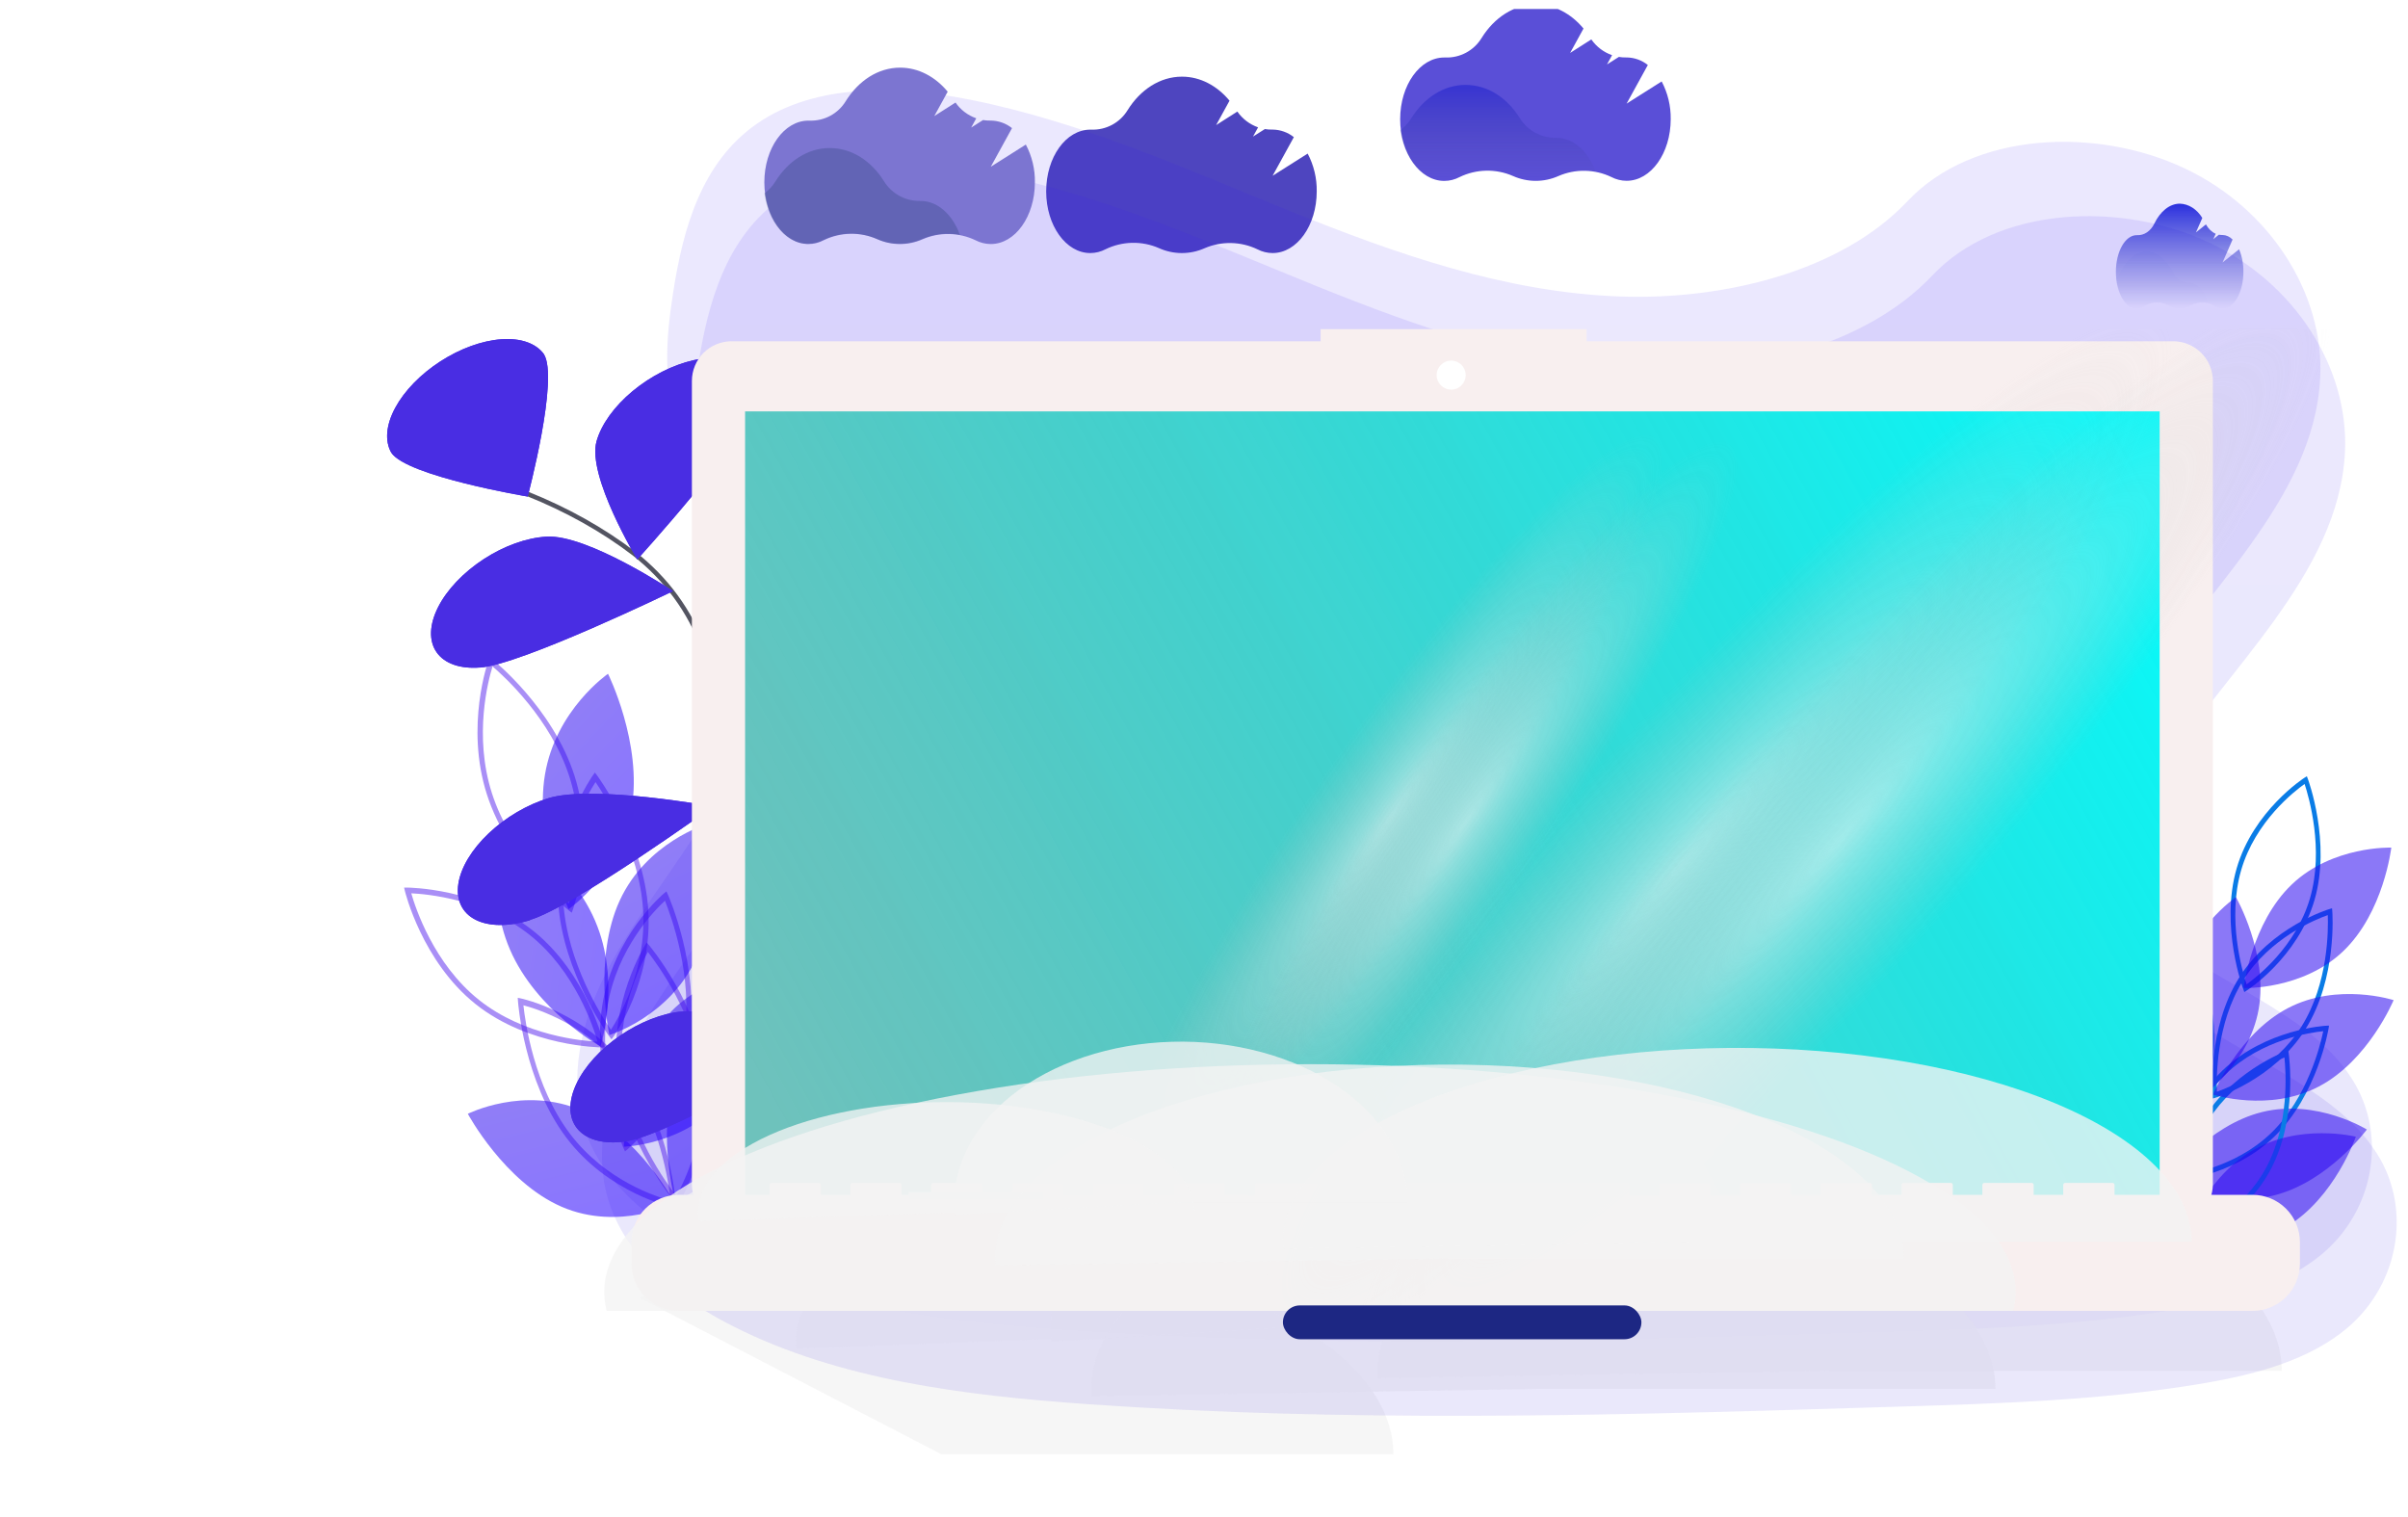 <svg width="1068" height="673" viewBox="0 0 1068 673" fill="none" xmlns="http://www.w3.org/2000/svg">
<g id="undraw_aircraft_fbvl 1" clip-path="url(#clip0)" filter="url(#filter0_d)">
<g id="no">
<g id="static">
<g id="dont">
<g id="background">
<path id="Vector" d="M579.98 64.12L564.43 73.96L573.85 56.83C571.183 54.702 567.882 53.523 564.47 53.48H564.22C563.141 53.501 562.063 53.421 561 53.24L555.74 56.58L557.99 52.48C554.264 51.172 551.044 48.723 548.79 45.48L539.38 51.48L545.32 40.66C539.82 34.05 532.4 30 524.23 30C514.44 30 505.72 35.82 500.09 44.9C498.42 47.619 496.06 49.847 493.25 51.358C490.439 52.869 487.279 53.608 484.09 53.5H483.57C472.76 53.5 464 65.75 464 80.87C464 95.99 472.76 108.24 483.57 108.24C485.945 108.232 488.283 107.645 490.38 106.53C494.061 104.745 498.085 103.779 502.174 103.699C506.264 103.62 510.323 104.429 514.07 106.07C517.235 107.492 520.665 108.231 524.135 108.24C527.605 108.249 531.038 107.526 534.21 106.12C537.926 104.509 541.945 103.716 545.994 103.794C550.043 103.871 554.028 104.818 557.68 106.57C559.764 107.658 562.079 108.23 564.43 108.24C575.24 108.24 584 95.99 584 80.87C584.086 75.038 582.704 69.278 579.98 64.12V64.12Z" fill="#4E45BF"/>
<path id="Vector_2" opacity="0.1" d="M1042.7 537.448C1039.4 542.74 1035.35 547.481 1030.69 551.512C1029.41 552.615 1028.08 553.689 1026.73 554.69C1009.42 567.636 986.256 573.326 963.749 577.012C920.052 584.167 875.443 585.561 831.021 586.925C793.621 588.086 756.2 589.247 718.787 590.016C665.309 591.134 611.825 591.468 558.432 590.016C529.244 589.218 500.081 587.81 470.94 585.793C416.871 581.94 361.408 575.133 314.34 551.36C305.727 547.071 297.496 541.996 289.743 536.193C276.961 526.491 266.435 514.749 260.807 500.845C251.751 478.495 256.537 453.379 266.881 431.464C273.15 418.213 281.293 405.804 289.743 393.504C294.745 386.203 299.857 378.947 304.72 371.581C305.228 370.855 305.723 370.079 306.21 369.324C307.151 367.873 308.084 366.422 308.997 364.97C312.814 358.853 316.429 352.539 319.745 346.103C323.05 339.682 326.038 333.089 328.696 326.35C331.134 320.192 333.228 313.892 334.966 307.482C336.122 303.165 337.097 298.832 337.849 294.5C341.966 270.908 339.793 247.331 327.603 225.989C327.484 225.779 327.359 225.554 327.233 225.343L327.08 225.089C323.639 219.204 319.487 213.66 315.405 208.094C310.529 201.418 305.73 194.698 302.351 187.347C293.463 167.921 295.385 146.078 298.618 125.331C302.929 97.755 310.954 68.002 335.802 50.811C361.61 32.916 398.251 33.823 430.287 40.224C480.065 50.144 526.033 70.949 572.447 89.722C618.861 108.495 667.455 125.665 718.487 127.501C763.549 129.133 816.107 116.942 846.012 85.23C875.059 54.44 929.665 52.096 969.036 70.716C1006.6 88.459 1030.89 126.02 1029.06 163.523C1026.4 218.144 975.87 260.038 945.722 307.831C944.37 309.964 943.054 312.148 941.8 314.362C929.958 335.21 922.664 359.15 931.4 380.855C943.116 409.933 977.904 424.12 1007.24 442.385C1021.41 451.202 1034.34 460.977 1042.7 473.865C1043.01 474.329 1043.3 474.786 1043.59 475.244C1055.38 494.256 1054.49 518.537 1042.7 537.448Z" fill="url(#paint0_linear)"/>
<g id="background_2" clip-path="url(#clip1)">
<g id="base">
<path id="Ellipse 1" d="M618 641C618 623.044 606.794 605.472 585.734 590.406C564.674 575.34 534.662 563.424 499.321 556.096C463.98 548.769 424.822 546.343 386.574 549.113C348.326 551.883 312.625 559.729 283.78 571.704L417.5 641H618Z" fill="#F3F3F3" fill-opacity="0.78"/>
<path id="Ellipse 4" d="M885 612C885 599.651 879.698 587.426 869.404 576.038C859.109 564.65 844.028 554.327 825.041 545.672C806.054 537.016 783.54 530.201 758.814 525.624C734.087 521.047 707.643 518.8 681.025 519.014C654.406 519.228 628.146 521.899 603.777 526.87C579.407 531.842 557.417 539.015 539.087 547.971C520.758 556.927 506.458 567.486 497.02 579.033C487.583 590.579 483.198 602.882 484.12 615.223L684.5 612H885Z" fill="#F3F3F3" fill-opacity="0.78"/>
<path id="Ellipse 5" d="M1012 604C1012 591.651 1006.7 579.426 996.404 568.038C986.109 556.65 971.028 546.327 952.041 537.672C933.054 529.016 910.54 522.201 885.814 517.624C861.087 513.047 834.643 510.8 808.025 511.014C781.406 511.228 755.146 513.899 730.777 518.87C706.407 523.842 684.417 531.015 666.087 539.971C647.758 548.927 633.458 559.486 624.02 571.033C614.583 582.579 610.198 594.882 611.12 607.223L811.5 604H1012Z" fill="#F3F3F3" fill-opacity="0.78"/>
<path id="Ellipse 2" d="M666 585C666 574.634 663.282 564.375 658.009 554.838C652.736 545.301 645.016 536.682 635.312 529.497C625.609 522.312 614.121 516.71 601.538 513.026C588.955 509.343 575.535 507.653 562.084 508.059C548.632 508.465 535.425 510.958 523.255 515.389C511.085 519.82 500.202 526.097 491.259 533.844C482.315 541.592 475.495 550.65 471.208 560.476C466.92 570.301 465.253 580.693 466.307 591.027L566 585H666Z" fill="#F3F3F3" fill-opacity="0.78"/>
<path id="Ellipse 3" d="M572 590C572 582.865 569.024 575.804 563.25 569.239C557.475 562.675 549.022 556.742 538.397 551.797C527.771 546.851 515.192 542.995 501.414 540.46C487.635 537.924 472.941 536.761 458.212 537.041C443.482 537.32 429.021 539.036 415.695 542.086C402.368 545.136 390.452 549.456 380.658 554.789C370.865 560.122 363.397 566.356 358.702 573.12C354.007 579.883 352.182 587.035 353.336 594.148L462.5 590H572Z" fill="#F3F3F3" fill-opacity="0.78"/>
</g>
</g>
</g>
<path id="Vector_3" opacity="0.1" d="M1053.68 570.418C1050.38 575.709 1046.33 580.451 1041.67 584.481C1040.39 585.584 1039.06 586.658 1037.71 587.66C1020.4 600.606 997.236 606.295 974.73 609.982C931.032 617.137 886.423 618.53 842.001 619.894C804.601 621.055 767.181 622.216 729.767 622.986C676.29 624.103 622.805 624.437 569.412 622.986C540.225 622.187 511.061 620.78 481.92 618.762C427.851 614.909 372.388 608.102 325.32 584.329C316.707 580.041 308.476 574.965 300.723 569.162C287.941 559.46 277.415 547.719 271.787 533.815C262.731 511.464 267.517 486.348 277.861 464.433C284.13 451.182 292.274 438.773 300.723 426.473C305.725 419.173 310.838 411.916 315.7 404.55C316.208 403.825 316.703 403.048 317.191 402.294C318.131 400.842 319.064 399.391 319.977 397.94C323.794 391.822 327.41 385.509 330.725 379.072C334.031 372.651 337.018 366.058 339.677 359.319C342.115 353.162 344.208 346.862 345.946 340.452C347.102 336.134 348.077 331.802 348.83 327.469C352.947 303.878 350.773 280.3 338.583 258.958C338.464 258.748 338.339 258.523 338.214 258.313L338.06 258.059C334.619 252.173 330.468 246.629 326.386 241.063C321.509 234.387 316.71 227.667 313.332 220.316C304.443 200.89 306.366 179.047 309.598 158.3C313.91 130.724 321.934 100.972 346.782 83.781C372.59 65.885 409.231 66.793 441.267 73.193C491.045 83.113 537.013 103.918 583.427 122.691C629.841 141.464 678.435 158.634 729.467 160.47C774.53 162.103 827.087 149.911 856.992 118.199C886.04 87.409 940.645 85.065 980.017 103.686C1017.58 121.429 1041.87 158.989 1040.04 196.492C1037.38 251.114 986.85 293.007 956.702 340.8C955.35 342.933 954.034 345.118 952.78 347.331C940.938 368.18 933.645 392.12 942.38 413.825C954.096 442.902 988.884 457.089 1018.22 475.354C1032.39 484.171 1045.32 493.946 1053.68 506.834C1053.99 507.299 1054.28 507.756 1054.57 508.213C1066.36 527.226 1065.47 551.507 1053.68 570.418Z" fill="url(#paint1_linear)"/>
</g>
<g id="undraw_online_test_gba7 1" clip-path="url(#clip2)">
<g id="plant1">
<g id="leaf2">
<path id="Vector_4" d="M299.938 531.81L298.642 531.548C298.357 531.489 269.952 525.484 251.134 500.522C232.315 475.559 229.764 440.499 229.741 440.149L229.633 438.55L230.929 438.813C231.213 438.871 259.618 444.877 278.437 469.838C297.255 494.802 299.807 529.861 299.83 530.212L299.938 531.81ZM252.712 498.749C268.622 519.855 291.658 526.971 297.419 528.47C296.668 521.334 292.754 492.696 276.859 471.611C260.965 450.528 237.916 443.396 232.151 441.89C232.903 449.03 236.817 477.665 252.712 498.749Z" fill="#4A11EC" fill-opacity="0.47"/>
<path id="Vector_5" d="M257.77 488.472C283.154 499.438 299.414 529.722 299.414 529.722C299.414 529.722 274.52 542.224 249.136 531.257C223.752 520.291 207.491 490.008 207.491 490.008C207.491 490.008 232.386 477.505 257.77 488.472Z" fill="url(#paint2_linear)" fill-opacity="0.54"/>
</g>
<g id="leaf2_2">
<path id="Vector_6" d="M277.189 506.689L278.21 505.85C278.435 505.665 300.713 487.047 305.637 456.177C310.561 425.305 296.384 393.139 296.241 392.819L295.586 391.356L294.565 392.195C294.341 392.38 272.063 410.998 267.138 441.868C262.214 472.739 276.391 504.906 276.535 505.226L277.189 506.689ZM303.413 455.351C299.25 481.451 282.235 498.534 277.848 502.558C275.167 495.903 265.203 468.77 269.363 442.694C273.522 416.621 290.54 399.518 294.927 395.486C297.609 402.146 307.572 429.276 303.413 455.351Z" fill="#4A11EC" fill-opacity="0.47"/>
<path id="Vector_7" d="M294.128 448.642C276.844 470.226 276.672 504.599 276.672 504.599C276.672 504.599 304.523 503.976 321.807 482.391C339.091 460.807 339.263 426.435 339.263 426.435C339.263 426.435 311.412 427.058 294.128 448.642Z" fill="url(#paint3_linear)" fill-opacity="0.54"/>
</g>
<g id="leaf2_3">
<path id="Vector_8" d="M300.46 530.562L301.191 529.413C301.351 529.16 317.201 503.798 313.556 472.609C309.912 441.419 288.067 415.472 287.847 415.214L286.844 414.038L286.114 415.186C285.954 415.439 270.105 440.801 273.748 471.99C277.393 503.18 299.238 529.127 299.458 529.385L300.46 530.562ZM311.256 472.574C314.338 498.944 302.998 521.051 299.973 526.388C295.689 520.934 279.126 498.371 276.048 472.025C272.971 445.683 284.308 423.555 287.332 418.211C291.618 423.669 308.179 446.23 311.256 472.574Z" fill="#4A11EC" fill-opacity="0.47"/>
<path id="Vector_9" d="M300.786 469.309C290.397 495.813 299.419 528.738 299.419 528.738C299.419 528.738 325.285 518.692 335.674 492.189C346.063 465.685 337.041 432.76 337.041 432.76C337.041 432.76 311.175 442.806 300.786 469.309Z" fill="url(#paint4_linear)" fill-opacity="0.54"/>
</g>
<g id="leaf2_4">
<path id="Vector_10" d="M271.213 456.99L272.01 455.894C272.185 455.653 289.497 431.431 287.53 399.755C285.562 368.078 265.013 340.19 264.806 339.912L263.862 338.647L263.066 339.743C262.891 339.984 245.579 364.205 247.546 395.882C249.513 427.559 270.062 455.447 270.269 455.725L271.213 456.99ZM285.22 399.532C286.884 426.314 274.281 447.63 270.95 452.752C266.94 446.914 251.517 422.862 249.856 396.105C248.194 369.352 260.796 348.014 264.126 342.885C268.138 348.726 283.558 372.777 285.22 399.532Z" fill="#4A11EC" fill-opacity="0.47"/>
<path id="Vector_11" d="M274.871 395.393C262.986 421.209 270.265 455.071 270.265 455.071C270.265 455.071 296.814 447.076 308.699 421.26C320.585 395.443 313.305 361.582 313.305 361.582C313.305 361.582 286.756 369.576 274.871 395.393Z" fill="url(#paint5_linear)" fill-opacity="0.54"/>
</g>
<g id="leaf2_5">
<path id="Vector_12" d="M253.577 400.813L254.059 399.5C254.164 399.21 264.522 370.289 254.772 339.966C245.021 309.642 218.625 288.68 218.359 288.472L217.151 287.524L216.67 288.837C216.564 289.126 206.207 318.047 215.957 348.37C225.707 378.695 252.104 399.657 252.369 399.865L253.577 400.813ZM252.529 340.452C260.773 366.09 254.151 390.739 252.273 396.755C247.024 392.278 226.435 373.498 218.199 347.885C209.965 322.274 216.58 297.604 218.455 291.582C223.708 296.061 244.294 314.84 252.529 340.452Z" fill="#4A11EC" fill-opacity="0.47"/>
<path id="Vector_13" d="M241.702 339.565C236.88 368.39 252.202 399.228 252.202 399.228C252.202 399.228 275.344 383.332 280.166 354.507C284.989 325.683 269.666 294.845 269.666 294.845C269.666 294.845 246.525 310.741 241.702 339.565Z" fill="url(#paint6_linear)" fill-opacity="0.54"/>
</g>
<g id="leaf2_6">
<path id="Vector_14" d="M268.222 460.547L267.889 459.131C267.815 458.82 260.291 427.808 236.469 408.838C212.647 389.868 180.982 389.674 180.665 389.674L179.222 389.675L179.555 391.09C179.629 391.402 187.152 422.413 210.974 441.383C234.797 460.354 266.462 460.548 266.778 460.547L268.222 460.547ZM234.997 410.719C255.138 426.757 263.256 451.739 265.034 458.008C258.572 457.712 232.569 455.527 212.447 439.503C192.327 423.481 184.194 398.486 182.409 392.214C188.875 392.51 214.876 394.696 234.997 410.719Z" fill="#4A11EC" fill-opacity="0.47"/>
<path id="Vector_15" d="M226.15 417.093C237.901 444.386 266.307 460.124 266.307 460.124C266.307 460.124 275.662 431.611 263.911 404.317C252.161 377.024 223.754 361.286 223.754 361.286C223.754 361.286 214.399 389.799 226.15 417.093Z" fill="url(#paint7_linear)" fill-opacity="0.54"/>
</g>
</g>
<g id="plant2">
<g id="leaf2_7">
<path id="Vector_16" d="M966.671 548.84L965.788 548.004C965.594 547.819 946.348 529.301 944.012 502.731C941.676 476.159 957.081 450.966 957.236 450.715L957.946 449.57L958.829 450.407C959.023 450.592 978.269 469.109 980.605 495.68C982.94 522.252 967.536 547.445 967.381 547.696L966.671 548.84ZM946.126 502.324C948.101 524.789 962.595 541.337 966.359 545.285C969.312 540.039 980.464 518.531 978.491 496.087C976.518 473.646 962.022 457.079 958.258 453.126C955.303 458.374 944.153 479.881 946.126 502.324Z" fill="#0A7CE6"/>
<path id="Vector_17" d="M955.185 497.886C969.605 518.252 967.299 547.151 967.299 547.151C967.299 547.151 941.614 543.032 927.194 522.666C912.774 502.301 915.08 473.402 915.08 473.402C915.08 473.402 940.765 477.521 955.185 497.886Z" fill="url(#paint8_linear)" fill-opacity="0.54"/>
</g>
<g id="leaf2_8">
<path id="Vector_18" d="M961.339 520.165L962.555 520.112C962.822 520.1 989.494 518.722 1008.67 500.18C1027.84 481.638 1032.72 452.513 1032.76 452.222L1032.98 450.892L1031.76 450.946C1031.49 450.958 1004.82 452.336 985.646 470.877C966.471 489.42 961.6 518.544 961.553 518.836L961.339 520.165ZM1007.34 498.487C991.127 514.165 969.335 517.168 963.905 517.684C965.111 511.786 970.78 488.232 986.977 472.57C1003.17 456.91 1024.98 453.894 1030.41 453.373C1029.2 459.275 1023.53 482.827 1007.34 498.487Z" fill="#0A7CE6"/>
<path id="Vector_19" d="M1003.4 489.2C979.166 495.136 961.972 518.478 961.972 518.478C961.972 518.478 984.074 532.196 1008.31 526.26C1032.55 520.324 1049.74 496.982 1049.74 496.982C1049.74 496.982 1027.64 483.264 1003.4 489.2Z" fill="url(#paint9_linear)" fill-opacity="0.54"/>
</g>
<g id="leaf2_9">
<path id="Vector_20" d="M967.7 548.255L968.842 547.842C969.093 547.751 994.082 538.512 1006.71 515.402C1019.34 492.291 1015.12 463.512 1015.08 463.225L1014.88 461.914L1013.74 462.326C1013.49 462.417 988.497 471.656 975.868 494.766C963.24 517.877 967.456 546.656 967.5 546.944L967.7 548.255ZM1004.93 514.21C994.252 533.75 974.406 543.061 969.39 545.162C968.745 539.269 966.984 515.479 977.65 495.958C988.316 476.439 1008.17 467.113 1013.19 465.006C1013.83 470.903 1015.59 494.691 1004.93 514.21Z" fill="#0A7CE6"/>
<path id="Vector_21" d="M998.355 506.668C977.072 519.459 967.79 546.483 967.79 546.483C967.79 546.483 993.016 552.77 1014.3 539.98C1035.58 527.189 1044.86 500.165 1044.86 500.165C1044.86 500.165 1019.64 493.878 998.355 506.668Z" fill="url(#paint10_linear)" fill-opacity="0.54"/>
</g>
<g id="leaf2_10">
<path id="Vector_22" d="M981.329 483.254L982.497 482.912C982.753 482.836 1008.32 475.117 1022.5 452.526C1036.69 429.935 1034.45 400.491 1034.42 400.196L1034.31 398.854L1033.15 399.197C1032.89 399.273 1007.32 406.992 993.139 429.582C978.956 452.174 981.195 481.618 981.219 481.912L981.329 483.254ZM1020.81 451.201C1008.82 470.301 988.376 478.431 983.227 480.231C982.987 474.216 982.856 449.99 994.836 430.908C1006.81 411.828 1027.26 403.683 1032.42 401.877C1032.66 407.896 1032.79 432.12 1020.81 451.201Z" fill="#0A7CE6"/>
<path id="Vector_23" d="M1014.76 443.125C992.65 454.687 981.54 481.464 981.54 481.464C981.54 481.464 1006.28 489.496 1028.4 477.934C1050.51 466.373 1061.62 439.595 1061.62 439.595C1061.62 439.595 1036.88 431.563 1014.76 443.125Z" fill="url(#paint11_linear)" fill-opacity="0.54"/>
</g>
<g id="leaf2_11">
<path id="Vector_24" d="M995.411 436.006L996.44 435.356C996.666 435.212 1019.12 420.758 1026.55 395.138C1033.97 369.516 1023.71 341.824 1023.61 341.547L1023.14 340.288L1022.11 340.938C1021.88 341.082 999.423 355.536 992.002 381.156C984.581 406.778 994.832 434.47 994.937 434.746L995.411 436.006ZM1024.55 394.33C1018.28 415.992 1000.86 429.431 996.405 432.578C994.519 426.861 987.729 403.605 993.998 381.964C1000.27 360.325 1017.69 346.869 1022.14 343.716C1024.03 349.436 1030.82 372.69 1024.55 394.33Z" fill="#0A7CE6"/>
<path id="Vector_25" d="M1016.52 388.228C998.438 405.427 995.122 434.227 995.122 434.227C995.122 434.227 1021.12 435.144 1039.2 417.945C1057.28 400.746 1060.59 371.945 1060.59 371.945C1060.59 371.945 1034.6 371.029 1016.52 388.228Z" fill="url(#paint12_linear)" fill-opacity="0.54"/>
</g>
<g id="leaf2_12">
<path id="Vector_26" d="M977.223 484.159L977.665 483.025C977.762 482.776 987.267 457.816 978.041 432.789C968.816 407.761 944.134 391.55 943.887 391.389L942.757 390.657L942.315 391.791C942.218 392.04 932.714 416.999 941.939 442.027C951.165 467.055 975.846 483.266 976.094 483.427L977.223 484.159ZM975.956 433.323C983.756 454.483 977.709 475.634 975.989 480.81C971.08 477.327 951.817 462.633 944.025 441.493C936.233 420.355 942.274 399.187 943.991 394.006C948.904 397.491 968.164 412.184 975.956 433.323Z" fill="#0A7CE6"/>
<path id="Vector_27" d="M965.87 433.176C961.518 457.747 975.935 482.899 975.935 482.899C975.935 482.899 997.407 468.214 1001.76 443.643C1006.11 419.072 991.693 393.919 991.693 393.919C991.693 393.919 970.221 408.605 965.87 433.176Z" fill="url(#paint13_linear)" fill-opacity="0.54"/>
</g>
</g>
<g id="tree1">
<path id="Vector_28" d="M406.139 495.93C406.139 495.93 305.197 438.226 317.311 339.949C322.697 298.633 310.012 264.09 281.162 241.507C267.293 230.928 251.419 222.047 233.735 214.973" stroke="#535461" stroke-width="2" stroke-miterlimit="10"/>
<path id="Vector_29" d="M241.18 153.001C248.038 163.62 234.039 216.243 234.039 216.243C234.039 216.243 180.311 207.263 173.498 196.712C170.578 191.526 171.222 184.409 175.295 176.863C179.368 169.316 186.551 161.93 195.329 156.26C204.107 150.591 213.794 147.082 222.348 146.474C230.902 145.866 237.654 148.206 241.18 153.001V153.001Z" fill="#492DE3"/>
<path id="Vector_30" d="M334.919 175.879C330.51 191.396 282.634 244.14 282.634 244.14C282.634 244.14 260.215 207.122 264.597 191.654C266.706 184.219 272.432 176.258 280.517 169.522C288.602 162.785 298.382 157.826 307.708 155.734C317.033 153.642 325.138 154.589 330.241 158.367C335.345 162.145 337.027 168.444 334.919 175.879V175.879Z" fill="#492DE3"/>
<g id="tr">
<path id="Vector_31" d="M397.429 278.076C383.843 293.658 318.104 331.424 318.104 331.424C318.104 331.424 331.168 278.949 344.769 263.39C348.001 259.691 351.882 256.217 356.19 253.168C360.499 250.119 365.151 247.554 369.881 245.62C374.611 243.686 379.327 242.42 383.758 241.895C388.189 241.37 392.249 241.596 395.707 242.561C399.165 243.525 401.952 245.209 403.91 247.515C405.868 249.822 406.957 252.707 407.117 256.005C407.277 259.303 406.504 262.949 404.842 266.736C403.179 270.523 400.66 274.377 397.429 278.076Z" fill="#492DE3"/>
<path id="Vector_32" d="M414.484 374.615C403.534 390.644 341.708 434.646 341.708 434.646C341.708 434.646 343.308 385.699 354.257 369.67C359.506 361.96 367.722 354.823 377.098 349.828C386.473 344.832 396.241 342.388 404.251 343.034C412.26 343.679 417.857 347.36 419.809 353.267C421.761 359.175 419.909 366.825 414.66 374.534L414.484 374.615Z" fill="#492DE3"/>
<path id="Vector_33" d="M212.934 292.087C231.088 290.85 298.516 258.182 298.516 258.182C298.516 258.182 260.415 232.79 242.261 234.027C237.93 234.279 233.246 235.291 228.482 237.005C223.718 238.718 218.967 241.099 214.506 244.01C210.044 246.92 205.961 250.302 202.491 253.96C199.022 257.618 196.235 261.478 194.294 265.318C192.353 269.158 191.295 272.9 191.182 276.329C191.069 279.757 191.902 282.804 193.635 285.291C195.367 287.779 197.964 289.659 201.274 290.821C204.584 291.984 208.542 292.406 212.919 292.064L212.934 292.087Z" fill="#492DE3"/>
<path id="Vector_34" d="M235.019 404.04C254.81 398.066 316.273 353.681 316.273 353.681C316.273 353.681 263.069 344.004 243.294 350.001C238.579 351.433 233.804 353.552 229.242 356.236C224.68 358.92 220.421 362.117 216.706 365.644C212.991 369.171 209.895 372.96 207.593 376.793C205.291 380.626 203.83 384.429 203.291 387.985C202.753 391.541 203.148 394.78 204.455 397.517C205.762 400.254 207.954 402.435 210.907 403.937C213.86 405.439 217.516 406.231 221.666 406.268C225.816 406.306 230.378 405.588 235.093 404.155L235.019 404.04Z" fill="#492DE3"/>
<path id="Vector_35" d="M279.009 501.945C298.123 498.558 363.661 460.303 363.661 460.303C363.661 460.303 318.388 441.628 299.274 445.015C294.729 445.812 289.963 447.339 285.25 449.509C280.537 451.678 275.968 454.448 271.805 457.66C267.643 460.872 263.967 464.463 260.988 468.228C258.009 471.993 255.786 475.858 254.444 479.603C253.103 483.348 252.671 486.899 253.171 490.054C253.672 493.208 255.096 495.905 257.362 497.989C259.628 500.074 262.691 501.505 266.378 502.202C270.065 502.899 274.302 502.847 278.848 502.05L279.009 501.945Z" fill="#492DE3"/>
<path id="Vector_36" d="M241.18 153.001C248.038 163.62 234.039 216.243 234.039 216.243C234.039 216.243 180.311 207.263 173.498 196.712C170.578 191.526 171.222 184.409 175.295 176.863C179.368 169.316 186.551 161.93 195.329 156.26C204.107 150.591 213.794 147.082 222.348 146.474C230.902 145.866 237.654 148.206 241.18 153.001V153.001Z" fill="#492DE3"/>
<path id="Vector_37" d="M334.919 175.879C330.51 191.396 282.634 244.14 282.634 244.14C282.634 244.14 260.215 207.122 264.597 191.654C266.706 184.219 272.432 176.258 280.517 169.522C288.602 162.785 298.382 157.826 307.708 155.734C317.033 153.642 325.138 154.589 330.241 158.367C335.345 162.145 337.027 168.444 334.919 175.879V175.879Z" fill="#492DE3"/>
<path id="Vector_38" d="M397.429 278.076C383.843 293.658 318.104 331.424 318.104 331.424C318.104 331.424 331.168 278.949 344.769 263.39C348.001 259.691 351.882 256.217 356.19 253.168C360.499 250.119 365.151 247.554 369.881 245.62C374.611 243.686 379.327 242.42 383.758 241.895C388.189 241.37 392.249 241.596 395.707 242.561C399.165 243.525 401.952 245.209 403.91 247.515C405.868 249.822 406.957 252.707 407.117 256.005C407.277 259.303 406.504 262.949 404.842 266.736C403.179 270.523 400.66 274.377 397.429 278.076Z" fill="#492DE3"/>
<path id="Vector_39" d="M414.484 374.615C403.534 390.644 341.708 434.646 341.708 434.646C341.708 434.646 343.308 385.699 354.257 369.67C359.506 361.96 367.722 354.823 377.098 349.828C386.473 344.832 396.241 342.388 404.251 343.034C412.26 343.679 417.857 347.36 419.809 353.267C421.761 359.175 419.909 366.825 414.66 374.534L414.484 374.615Z" fill="#492DE3"/>
<path id="Vector_40" d="M212.934 292.087C231.088 290.85 298.516 258.182 298.516 258.182C298.516 258.182 260.415 232.79 242.261 234.027C237.93 234.279 233.246 235.291 228.482 237.005C223.718 238.718 218.967 241.099 214.506 244.01C210.044 246.92 205.961 250.302 202.491 253.96C199.022 257.618 196.235 261.478 194.294 265.318C192.353 269.158 191.295 272.9 191.182 276.329C191.069 279.757 191.902 282.804 193.635 285.291C195.367 287.779 197.964 289.659 201.274 290.821C204.584 291.984 208.542 292.406 212.919 292.064L212.934 292.087Z" fill="#492DE3"/>
<path id="Vector_41" d="M235.019 404.04C254.81 398.066 316.273 353.681 316.273 353.681C316.273 353.681 263.069 344.004 243.294 350.001C238.579 351.433 233.804 353.552 229.242 356.236C224.68 358.92 220.421 362.117 216.706 365.644C212.991 369.171 209.895 372.96 207.593 376.793C205.291 380.626 203.83 384.429 203.291 387.985C202.753 391.541 203.148 394.78 204.455 397.517C205.762 400.254 207.954 402.435 210.907 403.937C213.86 405.439 217.516 406.231 221.666 406.268C225.816 406.306 230.378 405.588 235.093 404.155L235.019 404.04Z" fill="#492DE3"/>
<path id="Vector_42" d="M279.009 501.945C298.123 498.558 363.661 460.303 363.661 460.303C363.661 460.303 318.388 441.628 299.274 445.015C294.729 445.812 289.963 447.339 285.25 449.509C280.537 451.678 275.968 454.448 271.805 457.66C267.643 460.872 263.967 464.463 260.988 468.228C258.009 471.993 255.786 475.858 254.444 479.603C253.103 483.348 252.671 486.899 253.171 490.054C253.672 493.208 255.096 495.905 257.362 497.989C259.628 500.074 262.691 501.505 266.378 502.202C270.065 502.899 274.302 502.847 278.848 502.05L279.009 501.945Z" fill="#492DE3"/>
<path id="Vector_43" d="M296.455 559.015C296.455 559.015 347.133 517.523 356.406 499.874C365.679 482.224 421.993 425.432 435.902 431.009C449.811 436.586 563.593 412.742 505.52 459.009C447.448 505.276 365.045 561.394 344.164 569.049C323.283 576.704 296.455 559.015 296.455 559.015Z" fill="#A8A8A8"/>
<path id="Vector_44" opacity="0.2" d="M503.162 455.092C445.171 501.307 362.646 557.503 341.765 565.158C325.846 571.009 306.491 562.142 298.08 557.542L296.41 558.946C296.41 558.946 323.319 576.583 344.2 568.928C365.081 561.272 447.59 505.053 505.597 458.861C522.299 445.534 524.729 438.036 519.36 433.979C520.111 438.511 515.717 445.095 503.162 455.092Z" fill="black"/>
</g>
</g>
<path id="Vector_45" d="M963.85 147.362H703.681V142H585.71V147.362H324.468C322.157 147.362 319.868 147.818 317.733 148.702C315.598 149.586 313.658 150.883 312.024 152.517C310.39 154.151 309.093 156.091 308.209 158.226C307.325 160.361 306.869 162.65 306.869 164.961V521.213C306.869 525.88 308.723 530.357 312.024 533.657C315.324 536.957 319.8 538.812 324.468 538.812H963.85C966.162 538.812 968.45 538.356 970.585 537.472C972.72 536.588 974.66 535.291 976.295 533.657C977.929 532.023 979.225 530.083 980.109 527.948C980.994 525.813 981.449 523.524 981.449 521.213V164.961C981.449 162.65 980.994 160.361 980.109 158.226C979.225 156.091 977.929 154.151 976.295 152.517C974.66 150.883 972.72 149.586 970.585 148.702C968.45 147.818 966.162 147.362 963.85 147.362V147.362Z" fill="#F8EFEF"/>
<path id="Vector_46" d="M957.855 178.464H330.464V532.377H957.855V178.464Z" fill="url(#paint14_linear)"/>
<path id="Vector_47" d="M643.623 168.812C647.177 168.812 650.058 165.931 650.058 162.377C650.058 158.823 647.177 155.942 643.623 155.942C640.069 155.942 637.188 158.823 637.188 162.377C637.188 165.931 640.069 168.812 643.623 168.812Z" fill="white"/>
<path id="Vector_48" d="M999.065 525.942H937.836V521.53C937.836 521.416 937.813 521.302 937.769 521.196C937.725 521.09 937.661 520.993 937.579 520.912C937.498 520.831 937.402 520.766 937.296 520.722C937.189 520.678 937.076 520.656 936.961 520.656H915.968C915.853 520.656 915.739 520.678 915.633 520.722C915.527 520.766 915.431 520.831 915.349 520.912C915.268 520.993 915.204 521.09 915.16 521.196C915.116 521.302 915.093 521.416 915.093 521.53V525.942H901.973V521.53C901.973 521.416 901.95 521.302 901.906 521.196C901.862 521.09 901.798 520.993 901.716 520.912C901.635 520.831 901.539 520.766 901.433 520.722C901.327 520.678 901.213 520.656 901.098 520.656H880.105C879.99 520.656 879.876 520.678 879.77 520.722C879.664 520.766 879.568 520.831 879.487 520.912C879.405 520.993 879.341 521.09 879.297 521.196C879.253 521.302 879.23 521.416 879.23 521.53V525.942H866.11V521.53C866.11 521.416 866.087 521.302 866.043 521.196C865.999 521.09 865.935 520.993 865.854 520.912C865.772 520.831 865.676 520.766 865.57 520.722C865.464 520.678 865.35 520.656 865.235 520.656H844.242C844.127 520.656 844.013 520.678 843.907 520.722C843.801 520.766 843.705 520.831 843.624 520.912C843.542 520.993 843.478 521.09 843.434 521.196C843.39 521.302 843.367 521.416 843.367 521.53V525.942H830.247V521.53C830.247 521.416 830.224 521.302 830.18 521.196C830.136 521.09 830.072 520.993 829.991 520.912C829.909 520.831 829.813 520.766 829.707 520.722C829.601 520.678 829.487 520.656 829.372 520.656H808.379C808.264 520.656 808.151 520.678 808.044 520.722C807.938 520.766 807.842 520.831 807.761 520.912C807.68 520.993 807.615 521.09 807.571 521.196C807.527 521.302 807.505 521.416 807.505 521.53V525.942H794.384V521.53C794.384 521.416 794.361 521.302 794.317 521.196C794.273 521.09 794.209 520.993 794.128 520.912C794.047 520.831 793.95 520.766 793.844 520.722C793.738 520.678 793.624 520.656 793.509 520.656H772.516C772.401 520.656 772.288 520.678 772.182 520.722C772.076 520.766 771.979 520.831 771.898 520.912C771.817 520.993 771.752 521.09 771.708 521.196C771.664 521.302 771.642 521.416 771.642 521.53V525.942H758.521V521.53C758.521 521.416 758.498 521.302 758.455 521.196C758.411 521.09 758.346 520.993 758.265 520.912C758.184 520.831 758.087 520.766 757.981 520.722C757.875 520.678 757.761 520.656 757.646 520.656H736.654C736.539 520.656 736.425 520.678 736.319 520.722C736.213 520.766 736.116 520.831 736.035 520.912C735.954 520.993 735.889 521.09 735.845 521.196C735.801 521.302 735.779 521.416 735.779 521.53V525.942H722.658V521.53C722.658 521.416 722.636 521.302 722.592 521.196C722.548 521.09 722.483 520.993 722.402 520.912C722.321 520.831 722.224 520.766 722.118 520.722C722.012 520.678 721.898 520.656 721.784 520.656H557.339C557.224 520.656 557.11 520.678 557.004 520.722C556.898 520.766 556.802 520.831 556.721 520.912C556.639 520.993 556.575 521.09 556.531 521.196C556.487 521.302 556.464 521.416 556.464 521.53V525.942H543.344V521.53C543.344 521.416 543.321 521.302 543.277 521.196C543.233 521.09 543.169 520.993 543.088 520.912C543.006 520.831 542.91 520.766 542.804 520.722C542.698 520.678 542.584 520.656 542.469 520.656H521.476C521.361 520.656 521.248 520.678 521.141 520.722C521.035 520.766 520.939 520.831 520.858 520.912C520.776 520.993 520.712 521.09 520.668 521.196C520.624 521.302 520.601 521.416 520.601 521.53V525.942H507.481V521.53C507.481 521.416 507.458 521.302 507.414 521.196C507.37 521.09 507.306 520.993 507.225 520.912C507.143 520.831 507.047 520.766 506.941 520.722C506.835 520.678 506.721 520.656 506.606 520.656H485.613C485.498 520.656 485.385 520.678 485.279 520.722C485.172 520.766 485.076 520.831 484.995 520.912C484.914 520.993 484.849 521.09 484.805 521.196C484.761 521.302 484.739 521.416 484.739 521.53V525.942H471.618V521.53C471.618 521.416 471.595 521.302 471.551 521.196C471.507 521.09 471.443 520.993 471.362 520.912C471.281 520.831 471.184 520.766 471.078 520.722C470.972 520.678 470.858 520.656 470.743 520.656H449.75C449.636 520.656 449.522 520.678 449.416 520.722C449.31 520.766 449.213 520.831 449.132 520.912C449.051 520.993 448.986 521.09 448.942 521.196C448.898 521.302 448.876 521.416 448.876 521.53V525.942H435.755V521.53C435.755 521.416 435.733 521.302 435.689 521.196C435.645 521.09 435.58 520.993 435.499 520.912C435.418 520.831 435.321 520.766 435.215 520.722C435.109 520.678 434.995 520.656 434.88 520.656H413.887C413.773 520.656 413.659 520.678 413.553 520.722C413.447 520.766 413.35 520.831 413.269 520.912C413.188 520.993 413.123 521.09 413.079 521.196C413.035 521.302 413.013 521.416 413.013 521.53V525.942H399.892V521.53C399.892 521.416 399.87 521.302 399.826 521.196C399.782 521.09 399.717 520.993 399.636 520.912C399.555 520.831 399.458 520.766 399.352 520.722C399.246 520.678 399.132 520.656 399.018 520.656H378.025C377.91 520.656 377.796 520.678 377.69 520.722C377.584 520.766 377.487 520.831 377.406 520.912C377.325 520.993 377.26 521.09 377.217 521.196C377.173 521.302 377.15 521.416 377.15 521.53V525.942H364.029V521.53C364.029 521.416 364.007 521.302 363.963 521.196C363.919 521.09 363.854 520.993 363.773 520.912C363.692 520.831 363.596 520.766 363.489 520.722C363.383 520.678 363.27 520.656 363.155 520.656H342.162C342.047 520.656 341.933 520.678 341.827 520.722C341.721 520.766 341.624 520.831 341.543 520.912C341.462 520.993 341.398 521.09 341.354 521.196C341.31 521.302 341.287 521.416 341.287 521.53V525.942H301.051C295.483 525.942 290.143 528.154 286.206 532.091C282.269 536.028 280.058 541.367 280.058 546.935V556.427C280.058 561.995 282.27 567.335 286.206 571.272C290.143 575.209 295.483 577.42 301.051 577.42H999.065C1004.63 577.42 1009.97 575.209 1013.91 571.272C1017.85 567.335 1020.06 561.995 1020.06 556.427V546.935C1020.06 541.367 1017.85 536.028 1013.91 532.091C1009.97 528.154 1004.63 525.942 999.065 525.942V525.942Z" fill="#F8EFEF"/>
<path id="Vector_49" d="M462.674 524.747H403.037V527.885H462.674V524.747Z" fill="#F2F2F2"/>
<g id="shin">
<g id="Rectangle 1" style="mix-blend-mode:hard-light" opacity="0.86">
<rect width="104.641" height="409.422" transform="matrix(-0.82 -0.572 -0.572 0.82 777 220)" fill="url(#paint15_diamond)" fill-opacity="0.84"/>
</g>
<g id="Rectangle 2" style="mix-blend-mode:hard-light" opacity="0.86">
<rect width="104.641" height="409.422" transform="matrix(-0.82 -0.572 -0.572 0.82 810 222.848)" fill="url(#paint16_diamond)" fill-opacity="0.84"/>
</g>
</g>
<g id="shin_2">
<g id="Rectangle 1_2" style="mix-blend-mode:hard-light" opacity="0.86">
<rect width="198.609" height="641.162" transform="matrix(-0.988 -0.152 -0.648 0.762 1051.26 150.73)" fill="url(#paint17_diamond)" fill-opacity="0.84"/>
</g>
<g id="Rectangle 2_2" style="mix-blend-mode:hard-light" opacity="0.86">
<rect width="198.609" height="641.162" transform="matrix(-0.988 -0.152 -0.648 0.762 1121.88 139.28)" fill="url(#paint18_diamond)" fill-opacity="0.84"/>
</g>
</g>
<g id="base_2">
<ellipse id="Ellipse 1_2" cx="581" cy="569" rx="313" ry="101" fill="#F3F3F3" fill-opacity="0.78"/>
<path id="Ellipse 4_2" d="M844.361 554.177C844.361 542.757 839.032 531.452 828.686 520.921C818.34 510.389 803.183 500.843 784.1 492.838C765.017 484.833 742.39 478.531 717.54 474.298C692.689 470.066 666.112 467.988 639.36 468.185C612.607 468.383 586.215 470.853 561.723 475.451C537.231 480.049 515.129 486.682 496.708 494.964C478.286 503.246 463.914 513.011 454.429 523.689C444.944 534.368 440.537 545.745 441.464 557.158L642.852 554.177H844.361Z" fill="#F3F3F3" fill-opacity="0.78"/>
<path id="Ellipse 5_2" d="M972 546.779C972 535.359 966.671 524.054 956.325 513.522C945.979 502.991 930.822 493.444 911.739 485.44C892.656 477.435 870.029 471.133 845.179 466.9C820.328 462.667 793.751 460.589 766.999 460.787C740.246 460.985 713.854 463.455 689.362 468.053C664.87 472.65 642.768 479.284 624.347 487.566C605.926 495.848 591.553 505.613 582.068 516.291C572.583 526.969 568.176 538.347 569.103 549.76L770.491 546.779H972Z" fill="#F3F3F3" fill-opacity="0.78"/>
<path id="Ellipse 2_2" d="M624.259 529.208C624.259 519.622 621.527 510.135 616.228 501.315C610.928 492.495 603.169 484.524 593.417 477.88C583.664 471.236 572.119 466.055 559.473 462.648C546.826 459.242 533.339 457.679 519.82 458.055C506.301 458.43 493.028 460.736 480.796 464.833C468.565 468.931 457.627 474.736 448.639 481.9C439.65 489.065 432.796 497.442 428.487 506.528C424.178 515.615 422.502 525.225 423.561 534.781L523.756 529.208H624.259Z" fill="#F3F3F3" fill-opacity="0.78"/>
<path id="Ellipse 3_2" d="M529.786 533.832C529.786 527.234 526.795 520.704 520.992 514.633C515.189 508.562 506.693 503.075 496.014 498.502C485.335 493.929 472.693 490.363 458.845 488.018C444.997 485.673 430.229 484.598 415.425 484.856C400.622 485.115 386.088 486.702 372.694 489.522C359.301 492.342 347.324 496.338 337.482 501.269C327.639 506.201 320.134 511.967 315.415 518.221C310.697 524.476 308.862 531.09 310.022 537.668L419.735 533.832H529.786Z" fill="#F3F3F3" fill-opacity="0.78"/>
</g>
</g>
</g>
<rect id="Rectangle 3" x="569" y="575" width="159" height="15" rx="7.5" fill="#1D2783"/>
</g>
<g id="cloud1">
<path id="Vector_50" d="M736.98 32.12L721.43 41.96L730.85 24.83C728.183 22.702 724.882 21.523 721.47 21.48H721.22C720.141 21.501 719.063 21.421 718 21.24L712.74 24.58L714.99 20.48C711.264 19.172 708.044 16.723 705.79 13.48L696.38 19.48L702.32 8.66C696.82 2.05 689.4 -2 681.23 -2C671.44 -2 662.72 3.82 657.09 12.9C655.42 15.619 653.06 17.847 650.25 19.358C647.439 20.869 644.279 21.608 641.09 21.5H640.57C629.76 21.5 621 33.75 621 48.87C621 63.99 629.76 76.24 640.57 76.24C642.945 76.232 645.283 75.645 647.38 74.53C651.061 72.745 655.085 71.779 659.174 71.699C663.264 71.62 667.323 72.429 671.07 74.07C674.239 75.484 677.67 76.215 681.14 76.215C684.61 76.215 688.041 75.484 691.21 74.07C694.926 72.46 698.945 71.666 702.994 71.744C707.043 71.821 711.028 72.768 714.68 74.52C716.764 75.608 719.079 76.18 721.43 76.19C732.24 76.19 741 63.94 741 48.82C741.078 43.005 739.696 37.263 736.98 32.12V32.12Z" fill="#5A4FD7"/>
<path id="Vector_51" opacity="0.7" d="M707.73 72.17C702.083 71.102 696.246 71.735 690.96 73.99C687.794 75.408 684.364 76.14 680.895 76.14C677.426 76.14 673.996 75.408 670.83 73.99C667.084 72.344 663.025 71.533 658.934 71.612C654.844 71.692 650.819 72.66 647.14 74.45C645.038 75.562 642.698 76.149 640.32 76.16C630.72 76.16 622.73 66.48 621.07 53.72C622.991 52.325 624.621 50.569 625.87 48.55C631.5 39.48 640.22 33.66 650.01 33.66C659.8 33.66 668.43 39.36 674.05 48.36C675.732 51.08 678.089 53.318 680.894 54.855C683.698 56.392 686.853 57.176 690.05 57.13H690.3C697.89 57.11 704.51 63.23 707.73 72.17Z" fill="url(#paint19_linear)"/>
</g>
<g id="cloud2">
<path id="Vector_52" d="M454.98 60.12L439.43 69.96L448.85 52.83C446.183 50.702 442.882 49.523 439.47 49.48H439.22C438.141 49.501 437.063 49.421 436 49.24L430.74 52.58L432.99 48.48C429.264 47.172 426.044 44.723 423.79 41.48L414.38 47.48L420.32 36.66C414.82 30.05 407.4 26 399.23 26C389.44 26 380.72 31.82 375.09 40.9C373.42 43.619 371.06 45.847 368.25 47.358C365.439 48.869 362.279 49.608 359.09 49.5H358.57C347.76 49.5 339 61.75 339 76.87C339 91.99 347.76 104.24 358.57 104.24C360.945 104.232 363.283 103.645 365.38 102.53C369.061 100.744 373.085 99.779 377.174 99.699C381.264 99.62 385.323 100.429 389.07 102.07C392.235 103.492 395.665 104.231 399.135 104.24C402.605 104.249 406.038 103.526 409.21 102.12C412.926 100.509 416.945 99.716 420.994 99.794C425.043 99.871 429.028 100.818 432.68 102.57C434.764 103.658 437.079 104.23 439.43 104.24C450.24 104.24 459 91.99 459 76.87C459.086 71.038 457.704 65.278 454.98 60.12V60.12Z" fill="#7C75D1"/>
<path id="Vector_53" opacity="0.3" d="M425.73 100.17C420.083 99.102 414.246 99.735 408.96 101.99C405.794 103.408 402.364 104.14 398.895 104.14C395.426 104.14 391.996 103.408 388.83 101.99C385.084 100.344 381.025 99.533 376.934 99.612C372.844 99.692 368.819 100.66 365.14 102.45C363.038 103.562 360.698 104.149 358.32 104.16C348.72 104.16 340.73 94.48 339.07 81.72C340.991 80.325 342.621 78.569 343.87 76.55C349.5 67.48 358.22 61.66 368.01 61.66C377.8 61.66 386.43 67.36 392.05 76.36C393.732 79.08 396.089 81.318 398.894 82.855C401.698 84.392 404.853 85.176 408.05 85.13H408.3C415.89 85.11 422.51 91.23 425.73 100.17Z" fill="#253F73"/>
</g>
<g id="small-cloud">
<path id="Vector_54" d="M993.079 106.569L985.75 112.423L990.194 102.241C988.938 100.968 987.38 100.263 985.769 100.238H985.655C985.145 100.244 984.636 100.197 984.133 100.095L981.655 102.074L982.714 99.689C980.956 98.913 979.437 97.456 978.374 95.528L973.938 99.105L976.775 92.678C975.596 90.755 974.09 89.187 972.369 88.09C970.648 86.992 968.755 86.393 966.827 86.335C962.212 86.335 958.098 89.793 955.479 95.194C954.69 96.816 953.574 98.144 952.245 99.042C950.916 99.941 949.421 100.378 947.913 100.309H947.667C942.57 100.309 938.438 107.606 938.438 116.597C938.438 125.587 942.57 132.872 947.667 132.872C948.788 132.867 949.892 132.519 950.883 131.858C952.619 130.793 954.518 130.217 956.448 130.169C958.378 130.122 960.293 130.605 962.061 131.584C963.549 132.418 965.16 132.849 966.789 132.849C968.418 132.849 970.029 132.418 971.517 131.584C973.271 130.625 975.167 130.153 977.078 130.201C978.989 130.248 980.869 130.813 982.591 131.858C983.574 132.499 984.663 132.839 985.769 132.848C990.866 132.848 994.999 125.563 994.999 116.573C995.034 113.088 994.374 109.648 993.079 106.569V106.569Z" fill="url(#paint20_linear)" fill-opacity="0.87"/>
<path id="Vector_55" opacity="0.03" d="M979.281 130.392C976.616 129.748 973.859 130.126 971.366 131.477C969.876 132.306 968.266 132.737 966.638 132.741C965.007 132.732 963.395 132.289 961.909 131.441C960.141 130.466 958.225 129.986 956.295 130.036C954.366 130.085 952.467 130.662 950.731 131.727C949.744 132.388 948.644 132.736 947.526 132.741C942.996 132.741 939.223 126.982 938.438 119.399C939.341 118.563 940.111 117.519 940.707 116.322C943.355 110.921 947.469 107.463 952.055 107.463C956.642 107.463 960.737 110.885 963.404 116.215C964.194 117.827 965.302 119.154 966.619 120.067C967.936 120.98 969.418 121.448 970.922 121.425H971.045C974.61 121.425 977.759 125.074 979.281 130.392Z" fill="url(#paint21_linear)" fill-opacity="0.87"/>
</g>
</g>
<defs>
<filter id="filter0_d" x="-4" y="0" width="1071.13" height="680.74" filterUnits="userSpaceOnUse" color-interpolation-filters="sRGB">
<feFlood flood-opacity="0" result="BackgroundImageFix"/>
<feColorMatrix in="SourceAlpha" type="matrix" values="0 0 0 0 0 0 0 0 0 0 0 0 0 0 0 0 0 0 127 0" result="hardAlpha"/>
<feOffset dy="4"/>
<feGaussianBlur stdDeviation="2"/>
<feComposite in2="hardAlpha" operator="out"/>
<feColorMatrix type="matrix" values="0 0 0 0 0 0 0 0 0 0 0 0 0 0 0 0 0 0 0.25 0"/>
<feBlend mode="normal" in2="BackgroundImageFix" result="effect1_dropShadow"/>
<feBlend mode="normal" in="SourceGraphic" in2="effect1_dropShadow" result="shape"/>
</filter>
<linearGradient id="paint0_linear" x1="654.009" y1="36.031" x2="654.009" y2="590.984" gradientUnits="userSpaceOnUse">
<stop stop-color="#3210F0"/>
<stop offset="1" stop-color="#2414DA" stop-opacity="0.98"/>
</linearGradient>
<linearGradient id="paint1_linear" x1="664.989" y1="69" x2="664.989" y2="623.953" gradientUnits="userSpaceOnUse">
<stop stop-color="#3210F0"/>
<stop offset="1" stop-color="#2414DA" stop-opacity="0.98"/>
</linearGradient>
<linearGradient id="paint2_linear" x1="245.856" y1="479.338" x2="261.049" y2="540.391" gradientUnits="userSpaceOnUse">
<stop stop-color="#3210F0"/>
<stop offset="1" stop-color="#2600FF"/>
</linearGradient>
<linearGradient id="paint3_linear" x1="300.371" y1="434.99" x2="315.564" y2="496.044" gradientUnits="userSpaceOnUse">
<stop stop-color="#3210F0"/>
<stop offset="1" stop-color="#2600FF"/>
</linearGradient>
<linearGradient id="paint4_linear" x1="302.974" y1="454.137" x2="336.867" y2="505.113" gradientUnits="userSpaceOnUse">
<stop stop-color="#3210F0"/>
<stop offset="1" stop-color="#2600FF"/>
</linearGradient>
<linearGradient id="paint5_linear" x1="277.896" y1="380.307" x2="308.574" y2="434.711" gradientUnits="userSpaceOnUse">
<stop stop-color="#3210F0"/>
<stop offset="1" stop-color="#2600FF"/>
</linearGradient>
<linearGradient id="paint6_linear" x1="240.809" y1="323.916" x2="285.201" y2="365.763" gradientUnits="userSpaceOnUse">
<stop stop-color="#3210F0"/>
<stop offset="1" stop-color="#2600FF"/>
</linearGradient>
<linearGradient id="paint7_linear" x1="217.056" y1="404.583" x2="273.637" y2="412.033" gradientUnits="userSpaceOnUse">
<stop stop-color="#3210F0"/>
<stop offset="1" stop-color="#2600FF"/>
</linearGradient>
<linearGradient id="paint8_linear" x1="950.396" y1="485.611" x2="931.983" y2="534.942" gradientUnits="userSpaceOnUse">
<stop stop-color="#2805F1"/>
<stop offset="1" stop-color="#2805F0"/>
</linearGradient>
<linearGradient id="paint9_linear" x1="1015.06" y1="483.064" x2="996.65" y2="532.396" gradientUnits="userSpaceOnUse">
<stop stop-color="#2805F1"/>
<stop offset="1" stop-color="#2805F0"/>
</linearGradient>
<linearGradient id="paint10_linear" x1="1007.6" y1="497.437" x2="1005.06" y2="549.211" gradientUnits="userSpaceOnUse">
<stop stop-color="#2805F1"/>
<stop offset="1" stop-color="#2805F0"/>
</linearGradient>
<linearGradient id="paint11_linear" x1="1024.62" y1="434.378" x2="1018.54" y2="486.682" gradientUnits="userSpaceOnUse">
<stop stop-color="#2805F1"/>
<stop offset="1" stop-color="#2805F0"/>
</linearGradient>
<linearGradient id="paint12_linear" x1="1023.59" y1="377.107" x2="1032.13" y2="429.065" gradientUnits="userSpaceOnUse">
<stop stop-color="#2805F1"/>
<stop offset="1" stop-color="#2805F0"/>
</linearGradient>
<linearGradient id="paint13_linear" x1="964.963" y1="420.03" x2="1002.67" y2="456.788" gradientUnits="userSpaceOnUse">
<stop stop-color="#2805F1"/>
<stop offset="1" stop-color="#2805F0"/>
</linearGradient>
<linearGradient id="paint14_linear" x1="943" y1="193" x2="357" y2="515" gradientUnits="userSpaceOnUse">
<stop stop-color="#06FAFA"/>
<stop offset="1" stop-color="#12A39A" stop-opacity="0.6"/>
</linearGradient>
<radialGradient id="paint15_diamond" cx="0" cy="0" r="1" gradientUnits="userSpaceOnUse" gradientTransform="translate(52.321 204.711) rotate(90) scale(204.711 35.075)">
<stop stop-color="#FFE8E8"/>
<stop offset="0" stop-color="#F3F3F3" stop-opacity="0.78"/>
<stop offset="1" stop-color="#C4C4C4" stop-opacity="0"/>
</radialGradient>
<radialGradient id="paint16_diamond" cx="0" cy="0" r="1" gradientUnits="userSpaceOnUse" gradientTransform="translate(52.321 204.711) rotate(90) scale(204.711 35.075)">
<stop stop-color="#FFE8E8"/>
<stop offset="0" stop-color="#F3F3F3" stop-opacity="0.78"/>
<stop offset="1" stop-color="#C4C4C4" stop-opacity="0"/>
</radialGradient>
<radialGradient id="paint17_diamond" cx="0" cy="0" r="1" gradientUnits="userSpaceOnUse" gradientTransform="translate(99.305 320.581) rotate(90) scale(320.581 66.573)">
<stop stop-color="#FFE8E8"/>
<stop offset="0" stop-color="#F3F3F3" stop-opacity="0.78"/>
<stop offset="1" stop-color="#C4C4C4" stop-opacity="0"/>
</radialGradient>
<radialGradient id="paint18_diamond" cx="0" cy="0" r="1" gradientUnits="userSpaceOnUse" gradientTransform="translate(99.305 320.581) rotate(90) scale(320.581 66.573)">
<stop stop-color="#FFE8E8"/>
<stop offset="0" stop-color="#F3F3F3" stop-opacity="0.78"/>
<stop offset="1" stop-color="#C4C4C4" stop-opacity="0"/>
</radialGradient>
<linearGradient id="paint19_linear" x1="664.4" y1="33.66" x2="664.4" y2="76.16" gradientUnits="userSpaceOnUse">
<stop stop-color="#0C13CD" stop-opacity="0.65"/>
<stop offset="1" stop-color="#4E4F7B" stop-opacity="0"/>
</linearGradient>
<linearGradient id="paint20_linear" x1="966.719" y1="86.335" x2="966.719" y2="132.872" gradientUnits="userSpaceOnUse">
<stop stop-color="#0E15DA"/>
<stop offset="1" stop-color="#262CB8" stop-opacity="0"/>
</linearGradient>
<linearGradient id="paint21_linear" x1="958.859" y1="107.463" x2="958.859" y2="132.741" gradientUnits="userSpaceOnUse">
<stop stop-color="#0E15DA"/>
<stop offset="1" stop-color="#262CB8" stop-opacity="0"/>
</linearGradient>
<clipPath id="clip0">
<rect width="1063.13" height="672.74" fill="white"/>
</clipPath>
<clipPath id="clip1">
<rect width="796" height="629" fill="white" transform="translate(256 36)"/>
</clipPath>
<clipPath id="clip2">
<rect width="941.404" height="435.42" fill="white" transform="translate(165 142)"/>
</clipPath>
</defs>
</svg>
